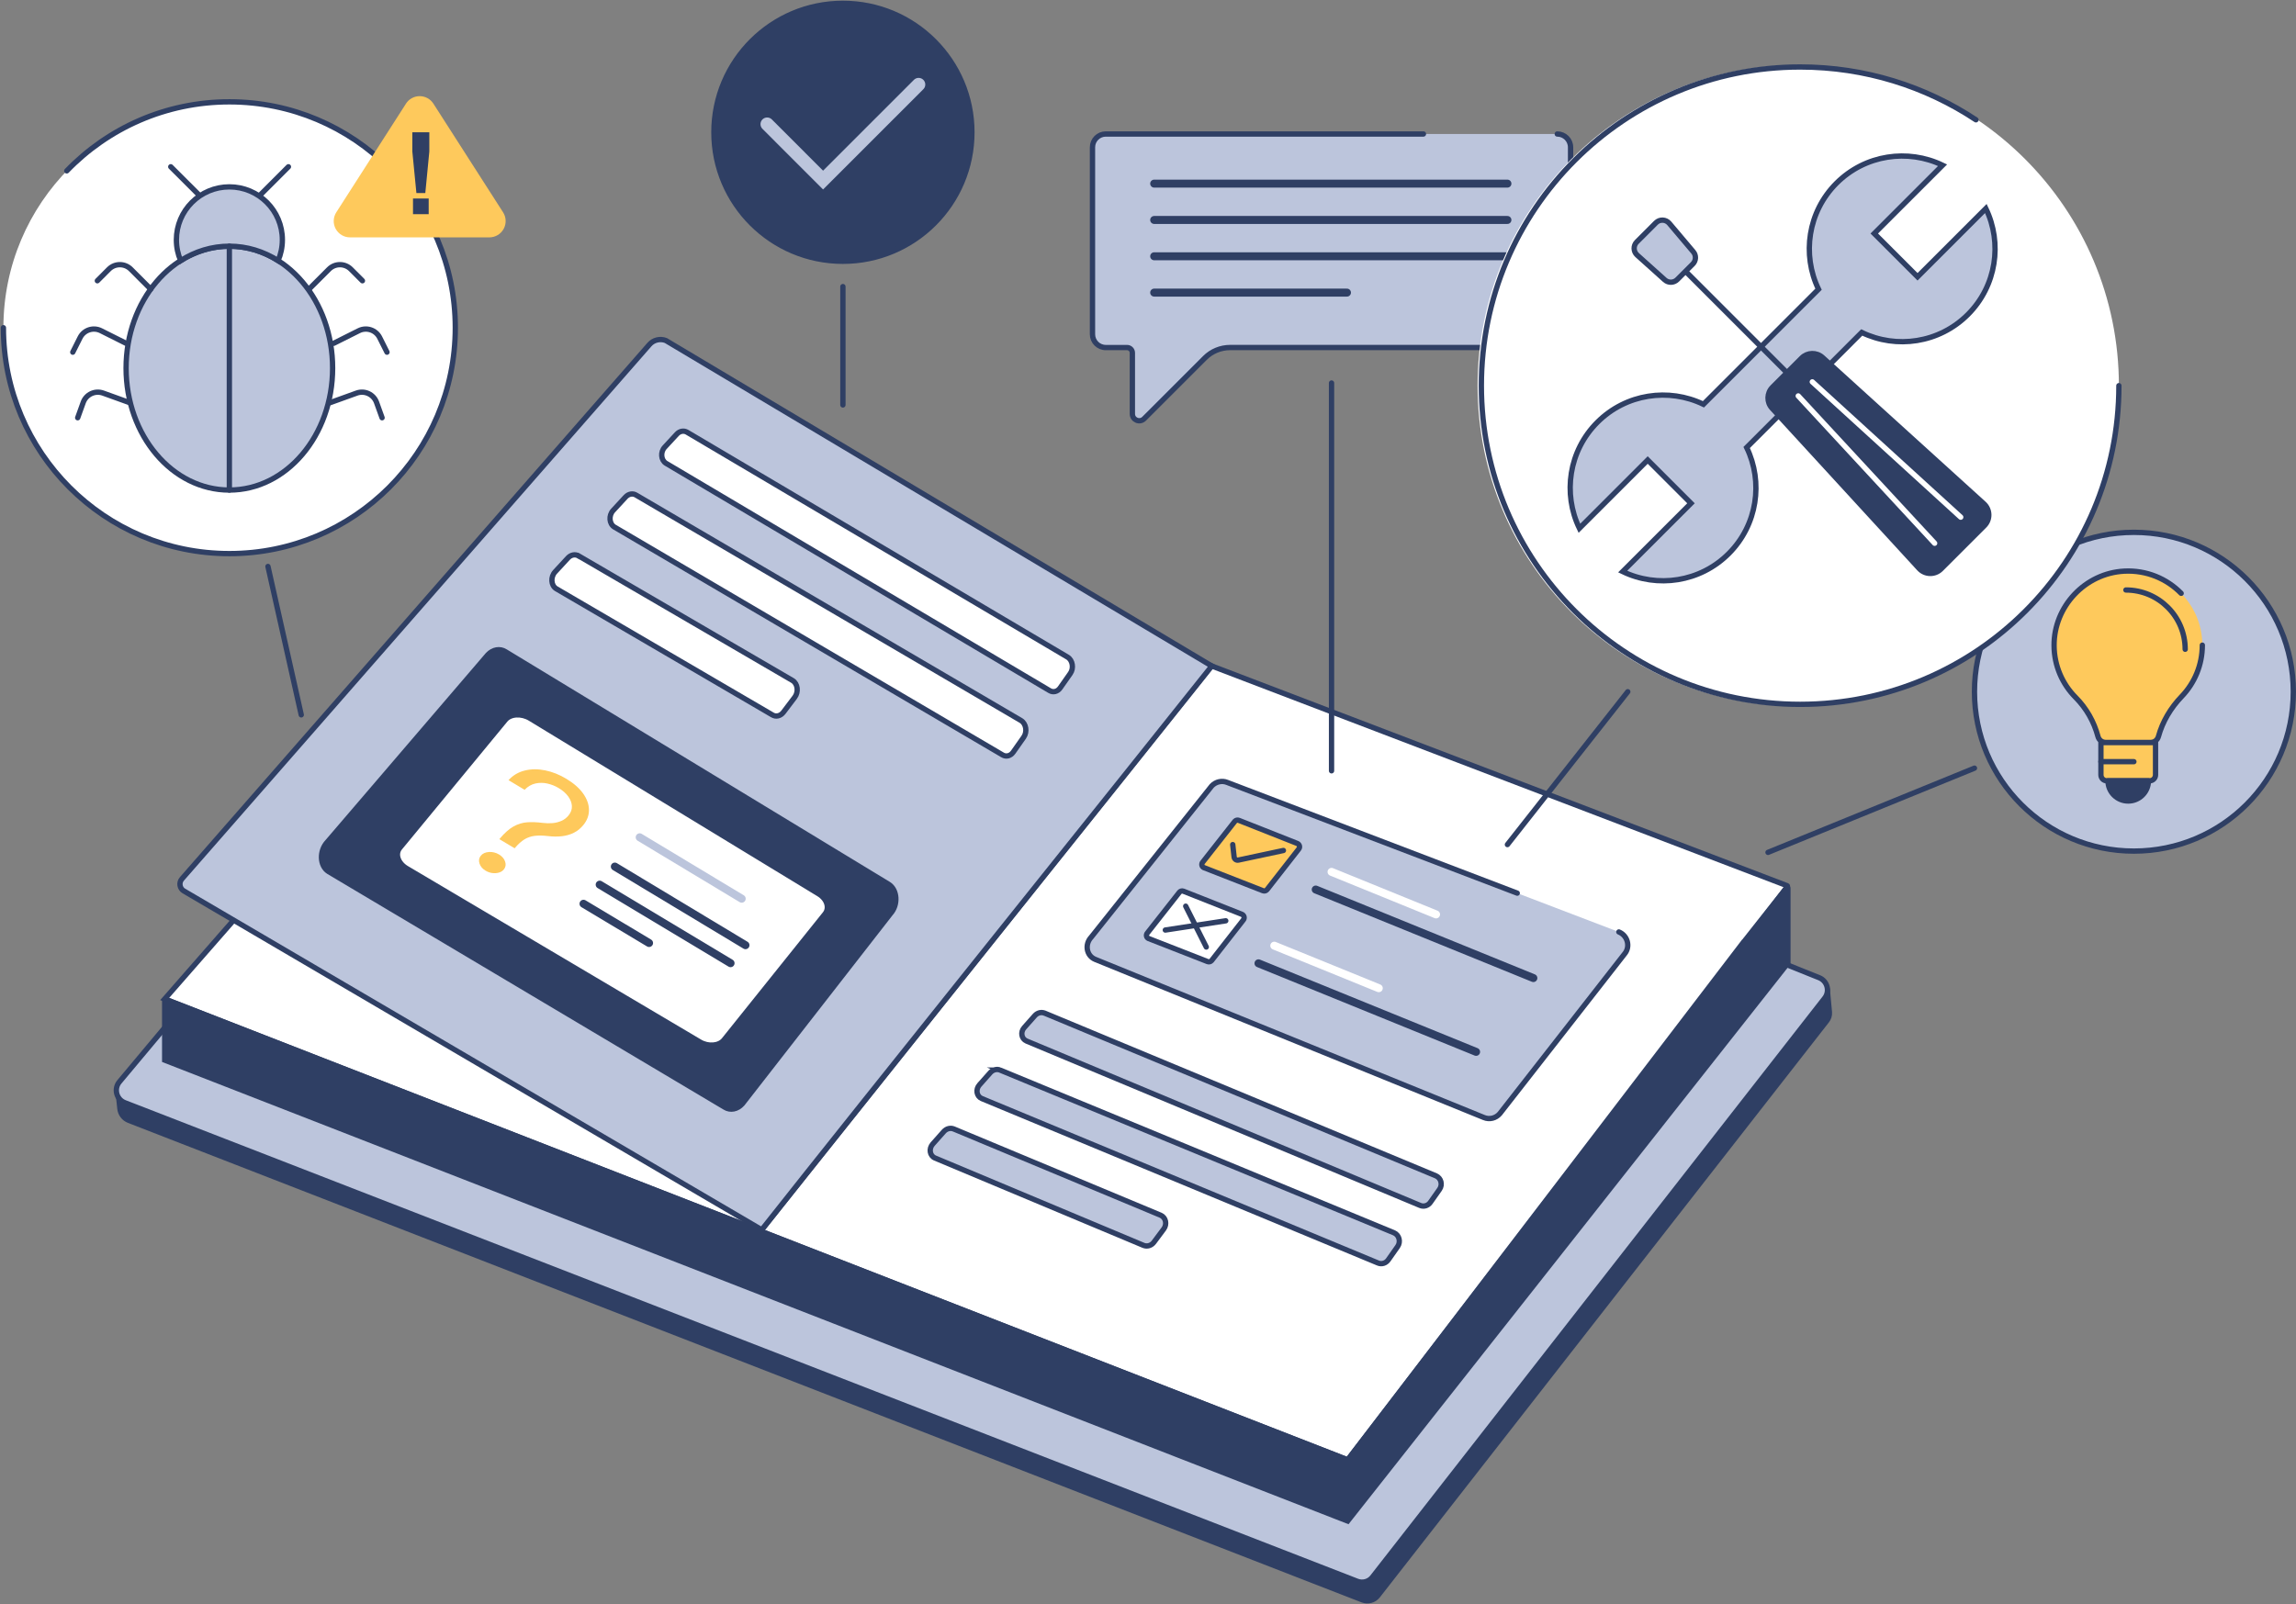 <svg width="797" height="557" viewBox="0 0 797 557" fill="none" xmlns="http://www.w3.org/2000/svg">
<rect x="0" y="0" width="797" height="557" fill="#808080" stroke="none"/>
<g clip-path="url(#clip0_81_904)">
<path d="M41.626 384.961C41.82 386.789 43.02 388.358 44.737 389.022L472.964 555.521C474.837 556.25 476.969 555.678 478.225 554.109L634.11 354.439C634.793 353.59 635.125 352.501 635.023 351.412L634.47 345.487L476.379 547.658C475.124 549.227 472.992 549.799 471.118 549.07L41.322 382.1L41.626 384.952V384.961Z" fill="#2F3F64" stroke="#2F3F64" stroke-width="1.846" stroke-miterlimit="10" stroke-linecap="round"/>
<path d="M215.333 172.749L631.461 339.469C634.34 340.623 635.282 344.232 633.344 346.641L476.388 547.639C475.133 549.208 473.001 549.78 471.127 549.051L43.334 382.885C40.39 381.74 39.43 378.048 41.46 375.621L210.082 174.078C211.365 172.546 213.488 172.01 215.333 172.758V172.749Z" fill="#BCC5DC" stroke="#2F3F64" stroke-width="1.846" stroke-miterlimit="10" stroke-linecap="round"/>
<path d="M227.35 157.419L620.349 307.535C620.487 307.591 620.533 307.766 620.45 307.877L467.814 506.9L57.169 346.871L221.646 158.84C223.068 157.216 225.338 156.653 227.35 157.419Z" fill="white" stroke="#2F3F64" stroke-width="1.846" stroke-miterlimit="10" stroke-linecap="round"/>
<path d="M604.548 327.997L467.805 506.9L57.455 346.982L57.169 347.333V368.099L467.805 528.137L620.625 334.412V308.357C620.625 308.126 620.33 308.025 620.192 308.209L604.557 328.016L604.548 327.997Z" fill="#2F3F64" stroke="#2F3F64" stroke-width="1.846" stroke-miterlimit="10" stroke-linecap="round"/>
<path d="M419.184 232.86L262.524 429.373" stroke="#2F3F64" stroke-width="1.846" stroke-miterlimit="10" stroke-linecap="round"/>
<path d="M526.67 310.12L425.986 271.67C424.168 270.931 422.027 271.421 420.642 272.879L378.796 325.404C376.442 327.905 377.125 331.836 380.143 333.101L515.096 388.025C517.034 388.837 519.259 388.284 520.634 386.659L563.92 331.227C566.033 328.735 565.018 324.841 561.945 323.595" fill="#BCC5DC"/>
<path d="M526.67 310.12L425.986 271.67C424.168 270.931 422.027 271.421 420.642 272.879L378.796 325.404C376.442 327.905 377.125 331.836 380.143 333.101L515.096 388.025C517.034 388.837 519.259 388.284 520.634 386.659L563.92 331.227C566.033 328.735 565.018 324.841 561.945 323.595" stroke="#2F3F64" stroke-width="1.846" stroke-miterlimit="10" stroke-linecap="round"/>
<path d="M362.654 351.8L498.446 408.275C500.228 409.032 500.846 411.339 499.702 412.963L496.508 417.495C495.696 418.658 494.228 419.092 492.955 418.547L356.331 361.463C354.55 360.697 354.144 358.362 355.51 356.83L359.22 352.649C360.106 351.652 361.491 351.311 362.644 351.8H362.654Z" fill="#BCC5DC" stroke="#2F3F64" stroke-width="1.846" stroke-miterlimit="10" stroke-linecap="round"/>
<path d="M347.213 371.57L483.91 428.063C485.7 428.838 486.31 431.182 485.147 432.834L481.898 437.458C481.067 438.64 479.581 439.083 478.308 438.529L340.771 381.427C338.98 380.651 338.583 378.27 339.977 376.701L343.761 372.437C344.665 371.422 346.068 371.071 347.222 371.57H347.213Z" fill="#BCC5DC" stroke="#2F3F64" stroke-width="1.846" stroke-miterlimit="10" stroke-linecap="round"/>
<path d="M331.126 392.022L402.903 421.962C404.675 422.737 405.201 425.072 403.974 426.724L400.541 431.33C399.664 432.511 398.159 432.945 396.895 432.401L324.527 402.073C322.727 401.279 322.34 398.861 323.752 397.255L327.61 392.908C328.523 391.874 329.945 391.514 331.117 392.022H331.126Z" fill="#BCC5DC" stroke="#2F3F64" stroke-width="1.846" stroke-miterlimit="10" stroke-linecap="round"/>
<path d="M398.676 325.865L419.165 333.876C419.664 334.079 420.227 333.941 420.578 333.526L431.597 319.414C432.133 318.777 431.874 317.79 431.09 317.466L410.804 309.446C410.342 309.262 409.798 309.381 409.447 309.751L398.325 323.899C397.725 324.536 397.901 325.542 398.667 325.856L398.676 325.865Z" fill="white" stroke="#2F3F64" stroke-width="1.846" stroke-miterlimit="10" stroke-linecap="round"/>
<path d="M418.732 328.828L411.588 314.642" stroke="#2F3F64" stroke-width="1.846" stroke-miterlimit="10" stroke-linecap="round"/>
<path d="M404.509 322.93L425.497 319.719" stroke="#2F3F64" stroke-width="1.846" stroke-miterlimit="10" stroke-linecap="round"/>
<path d="M436.849 334.486L512.392 365.229" stroke="#2F3F64" stroke-width="2.769" stroke-miterlimit="10" stroke-linecap="round"/>
<path d="M442.331 328.357L478.612 343.124" stroke="white" stroke-width="2.769" stroke-miterlimit="10" stroke-linecap="round"/>
<path d="M456.72 308.865L532.272 339.608" stroke="#2F3F64" stroke-width="2.769" stroke-miterlimit="10" stroke-linecap="round"/>
<path d="M462.212 302.736L498.492 317.503" stroke="white" stroke-width="2.769" stroke-miterlimit="10" stroke-linecap="round"/>
<path d="M417.901 301.259L438.39 309.27C438.889 309.474 439.452 309.335 439.802 308.92L450.822 294.808C451.358 294.171 451.099 293.184 450.315 292.861L430.028 284.84C429.567 284.656 429.022 284.776 428.672 285.145L417.55 299.293C416.95 299.93 417.126 300.936 417.892 301.25L417.901 301.259Z" fill="#FEC95C" stroke="#2F3F64" stroke-width="1.846" stroke-miterlimit="10" stroke-linecap="round"/>
<path d="M427.915 293.258L428.395 297.577C428.478 298.297 429.161 298.786 429.862 298.638L445.506 295.307" stroke="#2F3F64" stroke-width="1.846" stroke-miterlimit="10" stroke-linecap="round"/>
<path d="M79.615 192.223C122.931 192.223 158.046 157.108 158.046 113.791C158.046 70.475 122.931 35.36 79.615 35.36C36.298 35.36 1.183 70.475 1.183 113.791C1.183 157.108 36.298 192.223 79.615 192.223Z" fill="white"/>
<path d="M1.183 113.791C1.183 157.105 36.301 192.223 79.615 192.223C122.928 192.223 158.046 157.105 158.046 113.791C158.046 70.478 122.928 35.36 79.615 35.36C57.455 35.36 37.436 44.552 23.177 59.328" fill="white"/>
<path d="M1.183 113.791C1.183 157.105 36.301 192.223 79.615 192.223C122.928 192.223 158.046 157.105 158.046 113.791C158.046 70.478 122.928 35.36 79.615 35.36C57.455 35.36 37.436 44.552 23.177 59.328" stroke="#2F3F64" stroke-width="1.846" stroke-miterlimit="10" stroke-linecap="round"/>
<path d="M292.593 90.718C317.325 90.718 337.374 70.668 337.374 45.937C337.374 21.204 317.325 1.155 292.593 1.155C267.861 1.155 247.812 21.204 247.812 45.937C247.812 70.668 267.861 90.718 292.593 90.718Z" fill="#2F3F64" stroke="#2F3F64" stroke-width="1.846" stroke-miterlimit="10" stroke-linecap="round"/>
<path d="M740.728 295.519C771.291 295.519 796.068 270.742 796.068 240.179C796.068 209.616 771.291 184.839 740.728 184.839C710.165 184.839 685.389 209.616 685.389 240.179C685.389 270.742 710.165 295.519 740.728 295.519Z" fill="#BCC5DC" stroke="#2F3F64" stroke-width="1.846" stroke-miterlimit="10" stroke-linecap="round"/>
<path d="M79.615 170.155C99.412 170.155 115.462 151.201 115.462 127.82C115.462 104.439 99.412 85.484 79.615 85.484C59.817 85.484 43.768 104.439 43.768 127.82C43.768 151.201 59.817 170.155 79.615 170.155Z" fill="#BCC5DC" stroke="#2F3F64" stroke-width="1.846" stroke-miterlimit="10" stroke-linecap="round"/>
<path d="M79.615 85.485C85.734 85.485 91.493 87.303 96.541 90.496C97.483 88.281 98.018 85.845 98.018 83.279C98.018 73.117 89.785 64.885 79.624 64.885C69.462 64.885 61.23 73.117 61.23 83.279C61.23 85.845 61.756 88.281 62.706 90.496C67.746 87.303 73.505 85.485 79.633 85.485H79.615Z" fill="#BCC5DC" stroke="#2F3F64" stroke-width="1.846" stroke-miterlimit="10" stroke-linecap="round"/>
<path d="M59.273 57.907L69.232 67.856" stroke="#2F3F64" stroke-width="1.846" stroke-miterlimit="10" stroke-linecap="round"/>
<path d="M100.122 57.907L90.173 67.856" stroke="#2F3F64" stroke-width="1.846" stroke-miterlimit="10" stroke-linecap="round"/>
<path d="M52.314 100.381L45.41 93.477C43.306 91.373 39.9 91.373 37.796 93.477L33.791 97.483" stroke="#2F3F64" stroke-width="1.846" stroke-miterlimit="10" stroke-linecap="round"/>
<path d="M43.758 119.2L35.027 114.825C32.369 113.496 29.13 114.566 27.801 117.224L25.263 122.282" stroke="#2F3F64" stroke-width="1.846" stroke-miterlimit="10" stroke-linecap="round"/>
<path d="M44.977 139.8L35.784 136.486C32.988 135.48 29.905 136.929 28.89 139.726L26.97 145.051" stroke="#2F3F64" stroke-width="1.846" stroke-miterlimit="10" stroke-linecap="round"/>
<path d="M107.285 100.381L114.188 93.477C116.292 91.373 119.698 91.373 121.802 93.477L125.808 97.483" stroke="#2F3F64" stroke-width="1.846" stroke-miterlimit="10" stroke-linecap="round"/>
<path d="M115.84 119.2L124.571 114.825C127.229 113.496 130.469 114.566 131.798 117.224L134.336 122.282" stroke="#2F3F64" stroke-width="1.846" stroke-miterlimit="10" stroke-linecap="round"/>
<path d="M114.622 139.8L123.814 136.486C126.611 135.48 129.694 136.929 130.709 139.726L132.629 145.051" stroke="#2F3F64" stroke-width="1.846" stroke-miterlimit="10" stroke-linecap="round"/>
<path d="M79.615 85.484V170.146" stroke="#2F3F64" stroke-width="1.846" stroke-miterlimit="10" stroke-linecap="round"/>
<path d="M266.298 43.103L285.708 62.522L318.878 29.351" stroke="#BCC5DC" stroke-width="4.615" stroke-miterlimit="10" stroke-linecap="round"/>
<path d="M420.651 231.254L231.125 118.23C229.113 117.464 226.833 118.027 225.421 119.652L63.149 305.163C62.005 306.474 62.337 308.495 63.832 309.372L264.416 427.01C299.626 382.395 395.714 262.68 420.651 231.254Z" fill="#BCC5DC" stroke="#2F3F64" stroke-width="1.846" stroke-miterlimit="10" stroke-linecap="round"/>
<path d="M114.031 302.616L251.587 384.454C253.497 385.663 255.943 385.192 257.678 383.263L309.104 317.217C311.855 314.181 311.532 308.984 308.477 307.046L175.416 226.261C173.533 225.07 171.106 225.495 169.362 227.332L113.671 292.325C110.755 295.39 110.939 300.65 114.031 302.616Z" fill="#2F3F64" stroke="#2F3F64" stroke-width="1.846" stroke-miterlimit="10" stroke-linecap="round"/>
<path d="M238.555 150.109L370.591 228.171C372.345 229.242 372.806 232.02 371.542 233.829L367.998 238.878C367.093 240.17 365.57 240.539 364.315 239.773L231.19 160.87C229.408 159.772 229.178 156.957 230.728 155.287L234.937 150.737C235.934 149.657 237.401 149.398 238.555 150.109Z" fill="white" stroke="#2F3F64" stroke-width="1.846" stroke-miterlimit="10" stroke-linecap="round"/>
<path d="M220.834 171.927L354.43 250.193C356.202 251.282 356.654 254.125 355.353 255.98L351.708 261.167C350.775 262.496 349.225 262.883 347.96 262.099L213.248 182.984C211.448 181.867 211.236 178.988 212.823 177.262L217.142 172.583C218.167 171.466 219.662 171.198 220.825 171.918L220.834 171.927Z" fill="white" stroke="#2F3F64" stroke-width="1.846" stroke-miterlimit="10" stroke-linecap="round"/>
<path d="M200.899 193.044L275.14 236.303C276.912 237.401 277.272 240.253 275.869 242.108L271.947 247.295C270.941 248.624 269.344 249.002 268.08 248.218L193.072 204.406C191.245 203.271 191.06 200.326 192.694 198.554L197.133 193.746C198.185 192.601 199.708 192.324 200.889 193.054L200.899 193.044Z" fill="white" stroke="#2F3F64" stroke-width="1.846" stroke-miterlimit="10" stroke-linecap="round"/>
<path d="M141.166 301.536L242.929 361.777C245.864 363.512 249.621 363.198 251.319 361.085L286.372 317.346C288.052 315.251 287.074 312.132 284.185 310.378L184.046 249.445C181.028 247.609 177.161 247.839 175.407 249.962L138.821 294.347C137.049 296.497 138.102 299.718 141.166 301.536Z" fill="white" stroke="#2F3F64" stroke-width="1.846" stroke-miterlimit="10" stroke-linecap="round"/>
<path d="M213.423 300.89L258.776 328.191" stroke="#2F3F64" stroke-width="2.769" stroke-miterlimit="10" stroke-linecap="round"/>
<path d="M222.052 290.729L257.466 312.049" stroke="#BCC5DC" stroke-width="2.769" stroke-miterlimit="10" stroke-linecap="round"/>
<path d="M208.162 307.166L253.599 334.439" stroke="#2F3F64" stroke-width="2.769" stroke-miterlimit="10" stroke-linecap="round"/>
<path d="M202.551 313.802L225.31 327.434" stroke="#2F3F64" stroke-width="2.769" stroke-miterlimit="10" stroke-linecap="round"/>
<path d="M173.349 291.356L173.506 291.172C175.167 289.197 176.764 287.784 178.296 286.945C179.819 286.105 181.397 285.625 183.03 285.514C184.664 285.403 186.445 285.477 188.393 285.726C189.565 285.874 190.709 285.892 191.826 285.8C192.943 285.699 193.977 285.431 194.927 285.006C195.887 284.573 196.699 283.945 197.364 283.124C198.194 282.108 198.582 281.019 198.517 279.866C198.453 278.712 198.019 277.595 197.216 276.506C196.413 275.417 195.324 274.466 193.94 273.636C192.731 272.907 191.429 272.39 190.017 272.067C188.605 271.744 187.221 271.744 185.845 272.048C184.47 272.353 183.224 273.082 182.098 274.236L176.514 270.885C178.083 269.187 179.975 268.07 182.2 267.535C184.415 266.991 186.778 266.981 189.27 267.489C191.761 267.997 194.198 268.975 196.579 270.405C199.163 271.965 201.12 273.682 202.44 275.555C203.76 277.429 204.433 279.321 204.443 281.213C204.461 283.105 203.806 284.868 202.486 286.483C201.554 287.628 200.465 288.514 199.219 289.141C197.973 289.769 196.588 290.175 195.075 290.35C193.561 290.526 191.928 290.507 190.174 290.295C188.411 290.092 186.879 290.073 185.578 290.23C184.276 290.396 183.104 290.802 182.034 291.458C180.972 292.113 179.892 293.073 178.803 294.356L178.646 294.54L173.321 291.356H173.349ZM168.586 302.339C167.488 301.684 166.777 300.844 166.445 299.82C166.113 298.795 166.27 297.9 166.897 297.125C167.525 296.349 168.466 295.925 169.712 295.833C170.949 295.749 172.121 296.036 173.21 296.682C174.309 297.337 175.019 298.177 175.352 299.192C175.684 300.217 175.527 301.112 174.899 301.887C174.484 302.404 173.912 302.764 173.201 302.976C172.49 303.188 171.724 303.244 170.912 303.142C170.1 303.041 169.325 302.773 168.586 302.33V302.339Z" fill="#FEC95C"/>
<path fill-rule="evenodd" clip-rule="evenodd" d="M140.917 35.987C141.96 34.363 143.75 33.384 145.679 33.384C147.608 33.384 149.398 34.363 150.441 35.987C156.764 45.853 167.922 63.251 174.632 73.717C175.748 75.452 175.822 77.667 174.835 79.476C173.838 81.285 171.937 82.42 169.879 82.42H121.498C119.43 82.42 117.529 81.294 116.532 79.476C115.545 77.667 115.619 75.452 116.735 73.717C123.445 63.242 134.604 45.844 140.926 35.987H140.917Z" fill="#FEC95C"/>
<path d="M144.544 67.035L143.132 52.609V45.936H149.029V52.609L147.636 67.035H144.553H144.544ZM143.362 74.363V68.918H148.808V74.363H143.362Z" fill="#2F3F64"/>
<path d="M540.569 46.527C543.117 46.527 545.184 48.594 545.184 51.142V116.052C545.184 118.599 543.117 120.667 540.569 120.667H427.001C423.716 120.667 420.568 121.968 418.252 124.294L397.153 145.393C395.649 146.897 393.074 145.836 393.074 143.704V122.522C393.074 121.507 392.243 120.676 391.228 120.676H383.844C381.297 120.676 379.23 118.609 379.23 116.061V51.142C379.23 48.594 381.297 46.527 383.844 46.527H494.109" fill="#BCC5DC"/>
<path d="M540.569 46.527C543.117 46.527 545.184 48.594 545.184 51.142V116.052C545.184 118.599 543.117 120.667 540.569 120.667H427.001C423.716 120.667 420.568 121.968 418.252 124.294L397.153 145.393C395.649 146.897 393.074 145.836 393.074 143.704V122.522C393.074 121.507 392.243 120.676 391.228 120.676H383.844C381.297 120.676 379.23 118.609 379.23 116.061V51.142C379.23 48.594 381.297 46.527 383.844 46.527H494.109" stroke="#2F3F64" stroke-width="1.846" stroke-miterlimit="10" stroke-linecap="round"/>
<path d="M400.642 63.758H523.264" stroke="#2F3F64" stroke-width="2.769" stroke-miterlimit="10" stroke-linecap="round"/>
<path d="M400.642 76.375H523.264" stroke="#2F3F64" stroke-width="2.769" stroke-miterlimit="10" stroke-linecap="round"/>
<path d="M400.642 88.982H523.264" stroke="#2F3F64" stroke-width="2.769" stroke-miterlimit="10" stroke-linecap="round"/>
<path d="M400.642 101.599H467.565" stroke="#2F3F64" stroke-width="2.769" stroke-miterlimit="10" stroke-linecap="round"/>
<path d="M624.216 245.209C685.689 245.209 735.523 195.375 735.523 133.902C735.523 72.429 685.689 22.595 624.216 22.595C562.743 22.595 512.909 72.429 512.909 133.902C512.909 195.375 562.743 245.209 624.216 245.209Z" fill="white"/>
<path d="M606.32 155.37L646.256 115.434C658.263 121.248 673.132 119.172 683.1 109.213C693.058 99.255 695.135 84.405 689.339 72.397L665.628 96.108L650.603 81.082L674.313 57.372C662.306 51.575 647.456 53.652 637.497 63.611C627.538 73.569 625.462 88.419 631.258 100.427L591.304 140.381C579.296 134.585 564.446 136.662 554.488 146.62C544.529 156.579 542.452 171.429 548.248 183.436L571.959 159.726L586.984 174.752L563.274 198.462C575.281 204.258 590.132 202.181 600.09 192.223C610.058 182.255 612.125 167.396 606.311 155.379L606.32 155.37Z" fill="#BCC5DC" stroke="#2F3F64" stroke-width="1.846" stroke-miterlimit="10" stroke-linecap="round"/>
<path d="M615.097 141.719L666.2 197.41C668.222 199.606 671.664 199.68 673.769 197.576L688.831 182.514C690.954 180.391 690.861 176.939 688.646 174.918L632.651 124.119C630.584 122.236 627.4 122.319 625.425 124.294L615.254 134.465C613.27 136.449 613.196 139.652 615.097 141.719Z" fill="#2F3F64" stroke="#2F3F64" stroke-width="1.846" stroke-miterlimit="10" stroke-linecap="round"/>
<path d="M629.098 132.592L680.617 179.569" stroke="white" stroke-width="1.846" stroke-miterlimit="10" stroke-linecap="round"/>
<path d="M624.216 137.474L671.563 188.624" stroke="white" stroke-width="1.846" stroke-miterlimit="10" stroke-linecap="round"/>
<path d="M620.302 129.407L585.092 94.197" stroke="#2F3F64" stroke-width="1.846" stroke-miterlimit="10" stroke-linecap="round"/>
<path d="M568.295 88.567L577.893 97.187C579.139 98.304 581.04 98.249 582.222 97.067L587.612 91.677C588.765 90.524 588.849 88.669 587.787 87.423L579.444 77.547C578.253 76.144 576.121 76.052 574.82 77.353L568.175 83.999C566.901 85.272 566.956 87.358 568.295 88.567Z" fill="#BCC5DC" stroke="#2F3F64" stroke-width="1.846" stroke-miterlimit="10" stroke-linecap="round"/>
<path d="M565.046 240.179L523.264 293.257" stroke="#2F3F64" stroke-width="1.846" stroke-miterlimit="10" stroke-linecap="round"/>
<path d="M685.388 266.723L613.722 295.962" stroke="#2F3F64" stroke-width="1.846" stroke-miterlimit="10" stroke-linecap="round"/>
<path d="M462.212 132.989V267.637" stroke="#2F3F64" stroke-width="1.846" stroke-miterlimit="10" stroke-linecap="round"/>
<path d="M292.593 99.513V140.603" stroke="#2F3F64" stroke-width="1.846" stroke-miterlimit="10" stroke-linecap="round"/>
<path d="M93.016 196.69L104.571 248.209" stroke="#2F3F64" stroke-width="1.846" stroke-miterlimit="10" stroke-linecap="round"/>
<path fill-rule="evenodd" clip-rule="evenodd" d="M737.35 198.314C723.783 199.034 712.929 210.589 713.021 224.184C713.067 231.189 715.91 237.539 720.497 242.154C724.254 245.938 726.902 250.627 728.25 255.703C728.582 256.958 729.717 257.835 731.019 257.835H746.487C747.779 257.835 748.905 256.976 749.247 255.73C750.677 250.544 753.511 245.79 757.313 241.831C761.753 237.207 764.485 230.931 764.485 224.009C764.485 220.068 763.599 216.339 762.02 213.007C760.784 210.405 759.132 208.042 757.138 206.012C752.163 200.935 745.103 197.908 737.35 198.314Z" fill="#FEC95C"/>
<path d="M757.138 206.012C752.163 200.935 745.103 197.908 737.35 198.314C723.783 199.034 712.929 210.589 713.021 224.184C713.067 231.189 715.91 237.539 720.497 242.154C724.254 245.938 726.902 250.627 728.25 255.703C728.582 256.958 729.717 257.835 731.019 257.835H746.487C747.779 257.835 748.905 256.976 749.247 255.73C750.677 250.544 753.511 245.79 757.313 241.831C761.753 237.207 764.485 230.931 764.485 224.009" stroke="#2F3F64" stroke-width="1.846" stroke-linecap="round" stroke-linejoin="round"/>
<path d="M729.284 257.835H748.241V269.058C748.241 270.193 747.327 271.107 746.192 271.107H731.333C730.197 271.107 729.284 270.193 729.284 269.058V257.835Z" fill="#FEC95C" stroke="#2F3F64" stroke-width="1.846" stroke-linecap="round" stroke-linejoin="round"/>
<path fill-rule="evenodd" clip-rule="evenodd" d="M738.753 278.131C742.629 278.131 745.777 274.983 745.777 271.107H731.729C731.729 274.983 734.877 278.131 738.753 278.131Z" fill="#2F3F64" stroke="#2F3F64" stroke-width="1.846" stroke-linecap="round" stroke-linejoin="round"/>
<path d="M729.284 264.471H740.728" stroke="#2F3F64" stroke-width="1.846" stroke-linecap="round" stroke-linejoin="round"/>
<path d="M758.532 225.44C758.532 214.069 749.312 204.858 737.95 204.858" stroke="#2F3F64" stroke-width="1.846" stroke-linecap="round" stroke-linejoin="round"/>
<path d="M685.905 41.598C668.406 30.006 647.428 23.259 624.871 23.259C563.763 23.259 514.219 72.803 514.219 133.911C514.219 195.019 563.763 244.563 624.871 244.563C685.979 244.563 735.523 195.019 735.523 133.911" stroke="#2F3F64" stroke-width="1.846" stroke-miterlimit="10" stroke-linecap="round"/>
</g>
<defs>
<clipPath id="clip0_81_904">
<rect width="796.74" height="556.526" fill="white" transform="translate(0.26 0.232)"/>
</clipPath>
</defs>
</svg>
